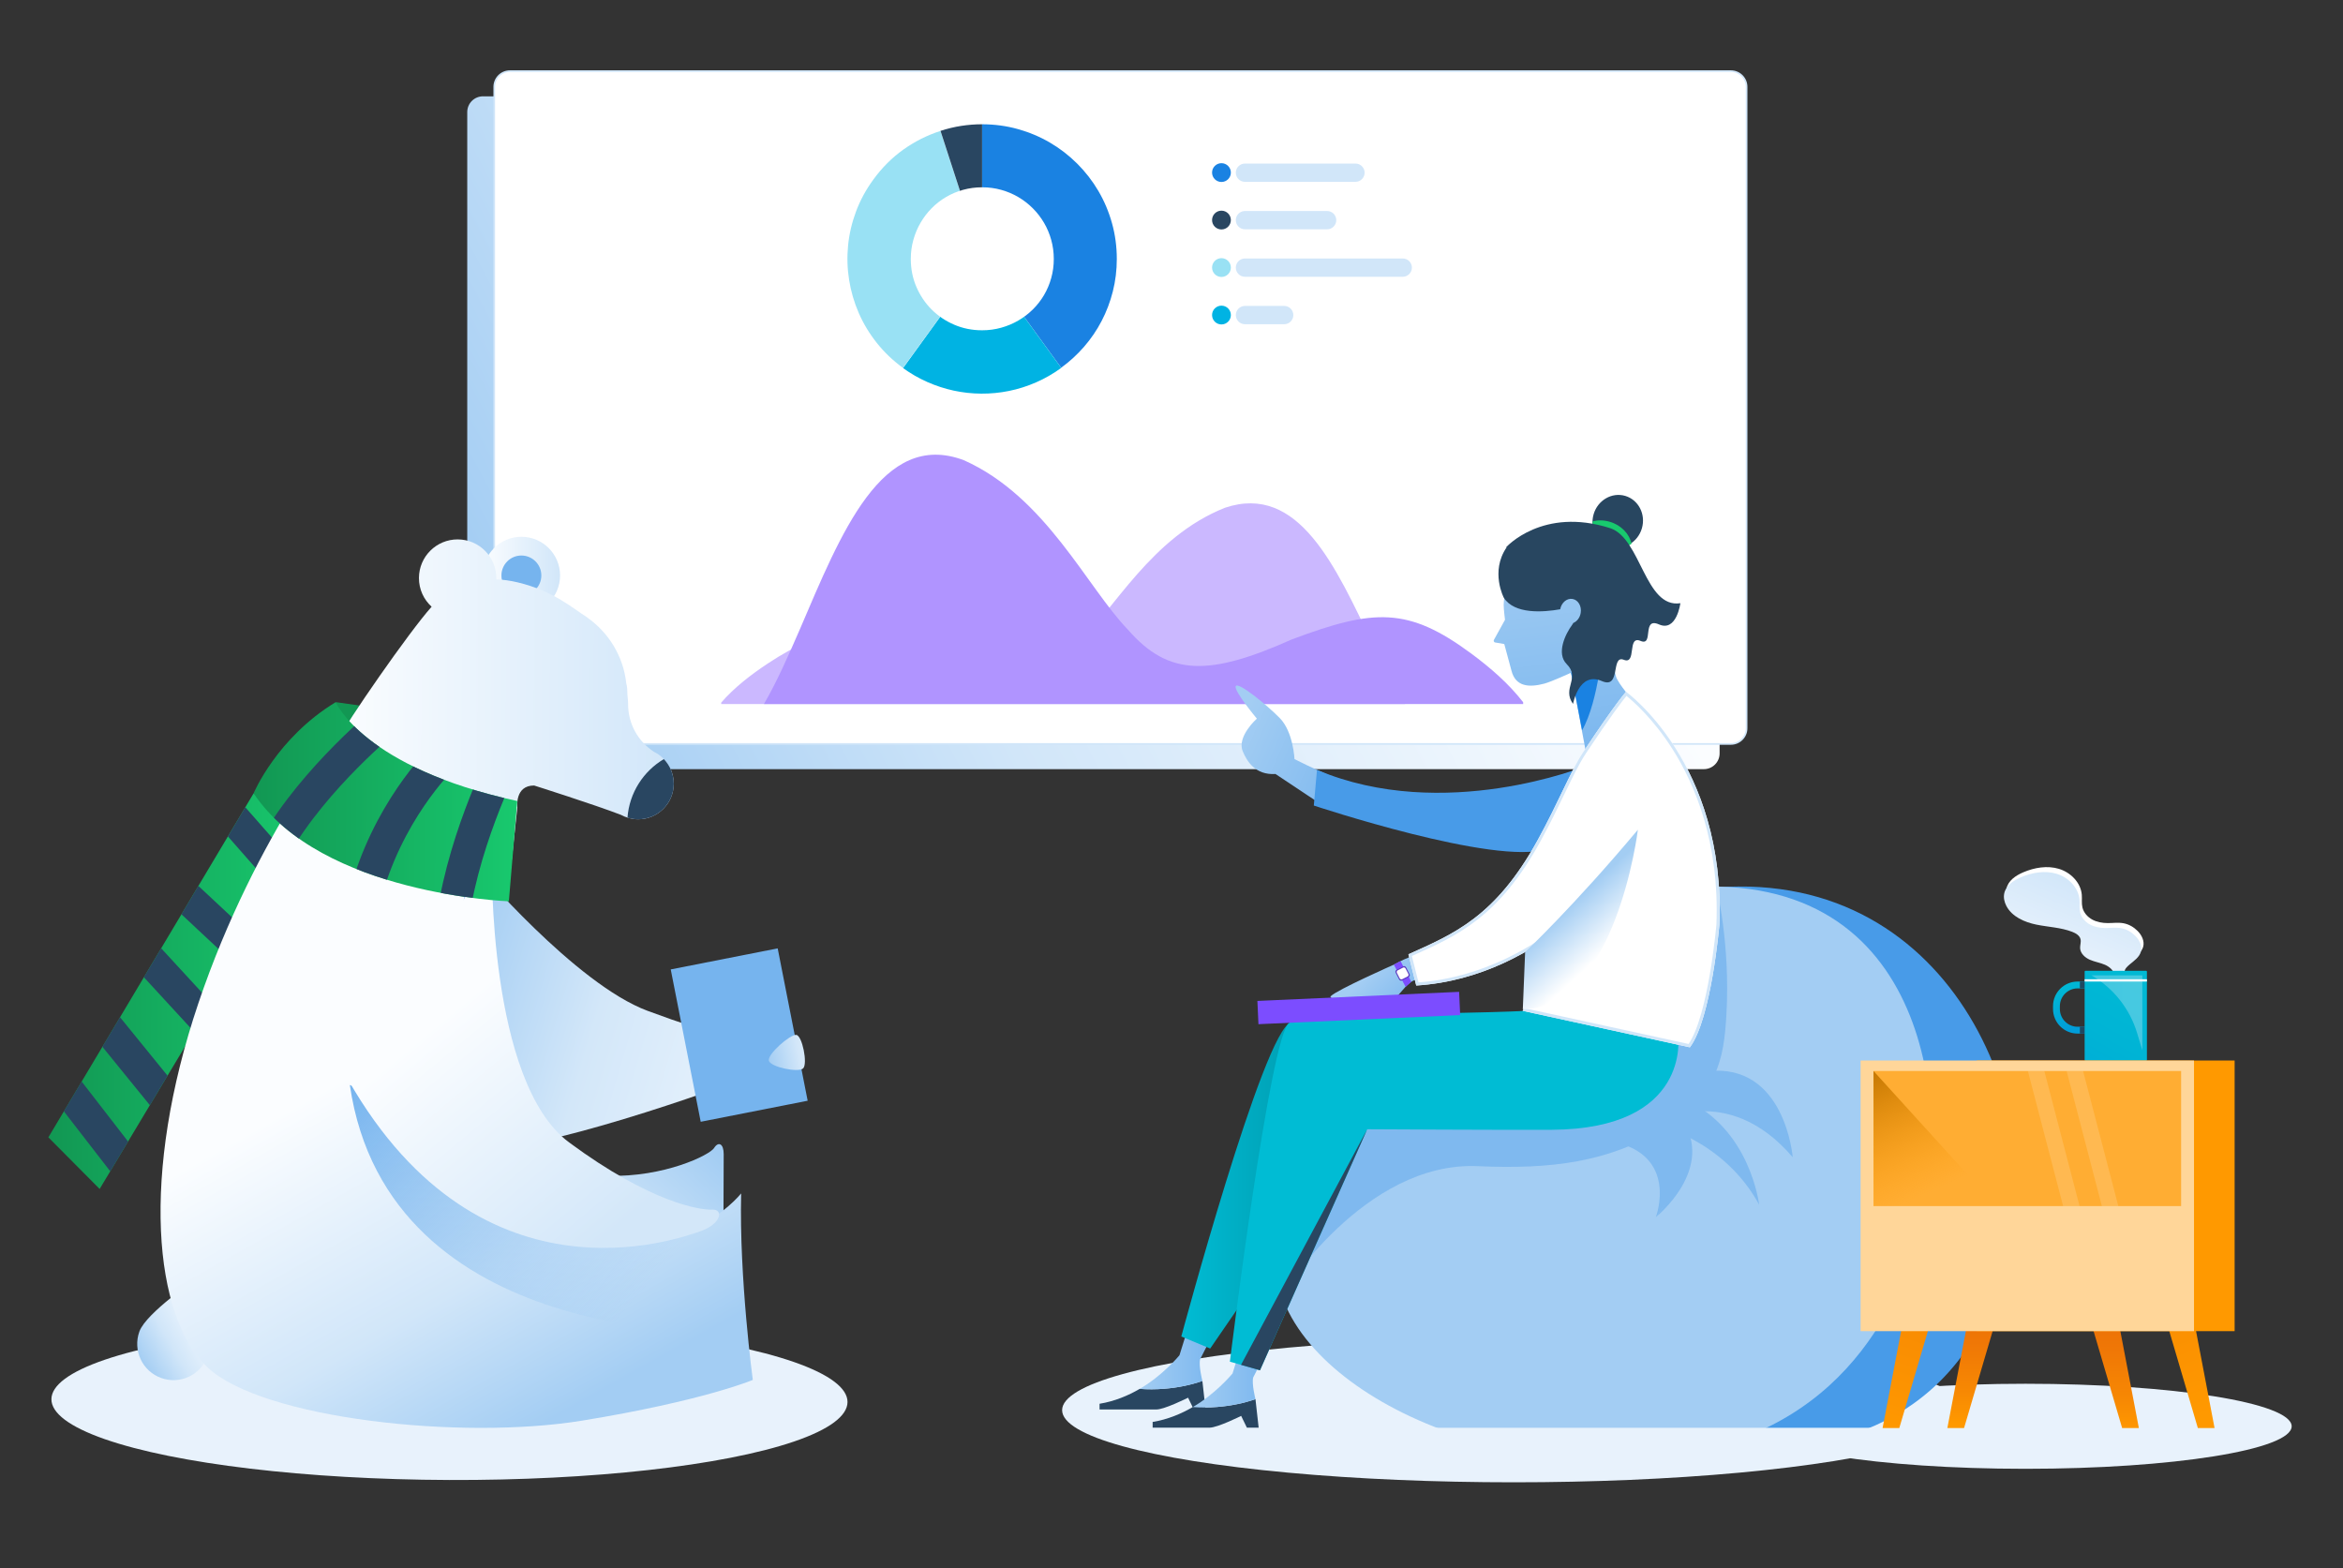 <?xml version="1.0" encoding="utf-8"?>
<!-- Generator: Adobe Illustrator 23.0.3, SVG Export Plug-In . SVG Version: 6.00 Build 0)  -->
<svg version="1.1" id="Layer_1" xmlns="http://www.w3.org/2000/svg" xmlns:xlink="http://www.w3.org/1999/xlink" x="0px" y="0px"
	 viewBox="0 0 1578.04 1056.15" style="enable-background:new 0 0 1578.04 1056.15;" xml:space="preserve">
<rect x="0" y="0" width="1578.04" height="1056.15" fill="#333333" stroke="none"/>
<style type="text/css">
	.st0{fill:#FFFFFF;}
	.st1{fill:url(#SVGID_1_);}
	.st2{fill:url(#SVGID_2_);}
	.st3{fill:#204860;}
	.st4{fill:url(#SVGID_3_);}
	.st5{opacity:0.3;fill:url(#SVGID_4_);}
	.st6{fill:#E8F2FC;}
	.st7{fill:#294661;}
	.st8{fill:url(#SVGID_5_);}
	.st9{fill:url(#SVGID_6_);}
	.st10{fill:url(#SVGID_7_);}
	.st11{fill:#FFFFFF;stroke:#D1E6F9;stroke-width:1.109;stroke-miterlimit:10;}
	.st12{fill:#CBB8FF;}
	.st13{fill:#B094FF;}
	.st14{fill:#1A82E2;}
	.st15{fill:#00B3E3;}
	.st16{fill:#99E1F4;}
	.st17{fill:#D1E6F9;}
	.st18{fill:url(#SVGID_8_);}
	.st19{fill:#489BE8;}
	.st20{fill:#A3CDF3;}
	.st21{fill:#129753;}
	.st22{fill:url(#SVGID_9_);}
	.st23{fill:#76B4EE;}
	.st24{fill:url(#SVGID_10_);}
	.st25{clip-path:url(#XMLID_5_);fill:none;stroke:#294661;stroke-width:21.774;stroke-miterlimit:10;}
	.st26{fill:url(#SVGID_11_);}
	.st27{fill:url(#SVGID_12_);}
	.st28{fill:url(#SVGID_13_);}
	.st29{fill:url(#SVGID_14_);}
	.st30{fill:url(#SVGID_15_);}
	.st31{fill:url(#SVGID_16_);}
	.st32{clip-path:url(#XMLID_7_);fill:none;stroke:#294661;stroke-width:21.774;stroke-miterlimit:10;}
	.st33{fill:url(#SVGID_17_);}
	.st34{opacity:0.8;}
	.st35{fill:url(#SVGID_18_);}
	.st36{fill:#284660;}
	.st37{fill:#18C96E;}
	.st38{fill:url(#SVGID_19_);}
	.st39{fill:url(#SVGID_20_);}
	.st40{fill:#00BCD4;}
	.st41{fill:url(#SVGID_21_);}
	.st42{fill:#7C4DFF;}
	.st43{fill:#5D3ABF;}
	.st44{fill:url(#SVGID_22_);}
	.st45{fill:url(#SVGID_23_);}
	.st46{fill:url(#SVGID_24_);}
	.st47{fill:url(#SVGID_25_);}
	.st48{fill:#FF9900;}
	.st49{fill:#FFD699;}
	.st50{fill:#FFAD33;}
	.st51{fill:url(#SVGID_26_);}
	.st52{opacity:0.2;fill:#FFEBCC;}
</style>
<g>
	<g>
		<g>
			<path class="st0" d="M1431.21,655.95c-1.04-3.71,1.81-7.34,4.77-9.8c2.96-2.46,6.47-4.82,7.48-8.54c1.03-3.81-1-7.85-3.78-10.65
				c-2.59-2.6-5.91-4.51-9.51-5.17c-3.51-0.64-7.11-0.09-10.68-0.11c-3.59-0.02-7.24-0.66-10.38-2.38
				c-3.14-1.73-5.74-4.64-6.57-8.13c-0.67-2.79-0.19-5.72-0.43-8.58c-0.69-8.2-7.5-15.04-15.37-17.42
				c-7.87-2.38-16.5-0.9-24.07,2.32c-5.03,2.14-10.2,5.64-11.27,11c-0.56,2.81,0.13,5.77,1.46,8.32
				c3.81,7.28,12.19,10.94,20.25,12.59c8.05,1.65,16.47,1.88,24.13,4.86c2.42,0.94,4.98,2.44,5.58,4.96
				c0.47,1.95-0.37,3.98-0.29,5.98c0.16,3.6,3.28,6.42,6.58,7.86c3.31,1.44,6.96,1.95,10.26,3.41c3.3,1.46,6.39,4.33,6.48,7.93"/>
		</g>
		<g>
			<linearGradient id="SVGID_1_" gradientUnits="userSpaceOnUse" x1="1385.782" y1="645.44" x2="1410.748" y2="585.52">
				<stop  offset="0" style="stop-color:#E8F2FC"/>
				<stop  offset="0.844" style="stop-color:#D1E6F9"/>
			</linearGradient>
			<path class="st1" d="M1429.66,659.28c-1.04-3.71,1.81-7.34,4.77-9.8c2.96-2.46,6.47-4.82,7.48-8.54c1.03-3.81-1-7.85-3.78-10.65
				c-2.59-2.6-5.91-4.51-9.51-5.17c-3.51-0.64-7.11-0.09-10.68-0.11c-3.59-0.02-7.24-0.66-10.38-2.38
				c-3.14-1.73-5.74-4.64-6.57-8.13c-0.67-2.79-0.19-5.72-0.43-8.58c-0.69-8.2-7.5-15.04-15.37-17.42
				c-7.87-2.38-16.5-0.9-24.07,2.32c-5.03,2.14-10.2,5.64-11.27,11c-0.56,2.81,0.13,5.77,1.46,8.32
				c3.81,7.28,12.19,10.94,20.25,12.59c8.05,1.65,16.47,1.88,24.13,4.86c2.42,0.94,4.98,2.44,5.58,4.96
				c0.47,1.95-0.37,3.98-0.29,5.98c0.16,3.6,3.28,6.42,6.58,7.86s6.96,1.95,10.26,3.41c3.3,1.46,6.39,4.33,6.48,7.93"/>
		</g>
		<g>
			<g>
				<linearGradient id="SVGID_2_" gradientUnits="userSpaceOnUse" x1="1387.306" y1="654.509" x2="1400.936" y2="693.126">
					<stop  offset="0" style="stop-color:#00BCD4"/>
					<stop  offset="0.369" style="stop-color:#00B4D5"/>
					<stop  offset="0.949" style="stop-color:#009DD9"/>
					<stop  offset="0.955" style="stop-color:#009DD9"/>
				</linearGradient>
				<path class="st2" d="M1404.03,696.11h-4.73c-9.14,0-16.57-7.43-16.57-16.57v-1.92c0-9.14,7.43-16.57,16.57-16.57h4.73v4.62
					h-4.73c-6.59,0-11.95,5.36-11.95,11.95v1.92c0,6.59,5.36,11.95,11.95,11.95h4.73V696.11z"/>
			</g>
			<g>
				<rect x="1400.82" y="661.05" class="st3" width="4.04" height="4.62"/>
				<rect x="1400.82" y="691.49" class="st3" width="4.04" height="4.62"/>
			</g>
			<linearGradient id="SVGID_3_" gradientUnits="userSpaceOnUse" x1="1451.249" y1="636.432" x2="1361.677" y2="799.291">
				<stop  offset="0" style="stop-color:#00BCD4"/>
				<stop  offset="0.369" style="stop-color:#00B4D5"/>
				<stop  offset="0.949" style="stop-color:#009DD9"/>
				<stop  offset="0.955" style="stop-color:#009DD9"/>
			</linearGradient>
			<path class="st4" d="M1445.48,653.82h-40.95c-0.28,0-0.5,0.22-0.5,0.5v59.67c0,0.28,0.22,0.5,0.5,0.5h40.95
				c0.28,0,0.5-0.22,0.5-0.5v-59.67C1445.98,654.04,1445.75,653.82,1445.48,653.82z"/>
			<linearGradient id="SVGID_4_" gradientUnits="userSpaceOnUse" x1="1429.982" y1="682.159" x2="1391.559" y2="682.159">
				<stop  offset="0" style="stop-color:#E8F2FC"/>
				<stop  offset="0.844" style="stop-color:#D1E6F9"/>
			</linearGradient>
			<path class="st5" d="M1442.9,707.42V656.9h-34.25l0,0c14.79,8.58,25.77,22.46,30.72,38.83L1442.9,707.42z"/>
			<g>
				<rect x="1404.03" y="659.51" class="st0" width="41.95" height="1.54"/>
			</g>
		</g>
	</g>
	<ellipse class="st6" cx="1019.56" cy="949.72" rx="304.21" ry="48.59"/>
	<ellipse class="st6" cx="1364.19" cy="960.58" rx="179.28" ry="28.64"/>
	<path class="st7" d="M767.62,935.38c-7.71,4.48-16.87,8.38-27.05,10.03v3.85c0,0,32.87,0,38.31,0c5.44,0,21.31-7.93,21.31-7.93
		l3.85,7.93h7.93l-2.15-19.21c-7.6,2.66-16.35,4.52-25.74,5.26C778.39,935.77,772.86,935.77,767.62,935.38z"/>
	<linearGradient id="SVGID_5_" gradientUnits="userSpaceOnUse" x1="767.623" y1="904.766" x2="823.811" y2="904.766">
		<stop  offset="0" style="stop-color:#A3CDF3"/>
		<stop  offset="1" style="stop-color:#76B4EE"/>
	</linearGradient>
	<path class="st8" d="M808.31,915.4c6.19-11.9,15.06-29.6,15.49-34.11c0.41-4.29-17.26-7.42-17.26-7.42l-12.17,38.91
		c-1.11,1.33-11.94,14.01-26.75,22.61c5.24,0.39,10.77,0.38,16.46-0.07c9.39-0.74,18.13-2.6,25.74-5.26
		C809.82,930.06,807.15,919.56,808.31,915.4z"/>
	<path class="st7" d="M803.37,947.63c-7.71,4.48-16.87,8.38-27.05,10.03v3.85c0,0,32.87,0,38.31,0c5.44,0,21.31-7.93,21.31-7.93
		l3.85,7.93h7.93l-2.15-19.21c-7.6,2.66-16.35,4.52-25.74,5.26C814.14,948.02,808.61,948.02,803.37,947.63z"/>
	<linearGradient id="SVGID_6_" gradientUnits="userSpaceOnUse" x1="803.373" y1="917.016" x2="859.561" y2="917.016">
		<stop  offset="0" style="stop-color:#A3CDF3"/>
		<stop  offset="1" style="stop-color:#76B4EE"/>
	</linearGradient>
	<path class="st9" d="M844.06,927.65c6.19-11.9,15.06-29.6,15.49-34.11c0.41-4.29-17.26-7.42-17.26-7.42l-12.17,38.91
		c-1.11,1.33-11.94,14.01-26.75,22.61c5.24,0.39,10.77,0.38,16.46-0.07c9.39-0.74,18.13-2.6,25.74-5.26
		C845.57,942.31,842.9,931.81,844.06,927.65z"/>
	<g>
		<linearGradient id="SVGID_7_" gradientUnits="userSpaceOnUse" x1="1147.357" y1="76.243" x2="319.906" y2="509.576">
			<stop  offset="0.213" style="stop-color:#FBFDFF"/>
			<stop  offset="0.653" style="stop-color:#D1E6F9"/>
			<stop  offset="0.942" style="stop-color:#A3CDF3"/>
		</linearGradient>
		<path class="st10" d="M1147.58,518.01H325.3c-5.86,0-10.6-4.75-10.6-10.6V75.47c0-5.86,4.75-10.6,10.6-10.6h822.28
			c5.86,0,10.6,4.75,10.6,10.6V507.4C1158.18,513.26,1153.43,518.01,1147.58,518.01z"/>
		<path class="st11" d="M1165.76,501.04H343.48c-5.86,0-10.6-4.75-10.6-10.6V58.51c0-5.86,4.75-10.6,10.6-10.6h822.28
			c5.86,0,10.6,4.75,10.6,10.6v431.93C1176.36,496.29,1171.61,501.04,1165.76,501.04z"/>
		<g>
			<path class="st12" d="M485.75,473.17c8.77-10.11,19.98-18.79,31.69-26.52c38.03-25.09,58.75-24.28,108.51-7.56
				c49.77,19.82,74.65,20.31,99.53-5.26c24.88-22.99,49.77-72.05,99.53-91.86c49.76-16.73,74.65,39.91,99.53,91.77
				c7.06,14.55,14.11,28.72,21.74,40.43H485.75V473.17z"/>
			<path class="st13" d="M1025.86,472.93c-9.74-12.55-22.18-23.34-35.19-32.95c-42.23-31.17-65.23-30.16-120.48-9.39
				c-55.26,24.62-82.88,25.23-110.51-6.53c-27.63-28.56-55.26-89.5-110.51-114.12c-55.25-20.78-82.88,49.58-110.51,114
				c-7.84,18.08-15.67,35.68-24.14,50.22h511.35V472.93z"/>
		</g>
		<g>
			<g>
				<path class="st14" d="M661.46,174.41V83.7c8.34,0,16.38,1.08,24.11,3.24c7.73,2.16,14.95,5.21,21.66,9.15
					c6.71,3.94,12.83,8.67,18.36,14.2s10.26,11.65,14.2,18.36c3.94,6.71,6.99,13.93,9.15,21.66c2.16,7.73,3.24,15.76,3.24,24.11
					c0,7.54-0.89,14.82-2.67,21.85c-1.78,7.03-4.3,13.67-7.56,19.91c-3.26,6.25-7.2,12.03-11.81,17.34
					c-4.62,5.31-9.76,10.03-15.44,14.13L661.46,174.41z"/>
				<path class="st15" d="M714.75,247.77c-5.42,3.94-11.09,7.2-17.02,9.78c-5.93,2.58-11.98,4.5-18.17,5.75
					c-6.18,1.25-12.41,1.85-18.68,1.81c-6.27-0.04-12.44-0.72-18.52-2.03c-6.08-1.31-11.99-3.24-17.75-5.78
					c-5.76-2.54-11.22-5.67-16.39-9.4l53.23-73.5L714.75,247.77z"/>
				<path class="st16" d="M608.16,247.77c-6.73-4.91-12.6-10.51-17.6-16.8c-5-6.29-9.05-13-12.16-20.14
					c-3.11-7.14-5.28-14.56-6.51-22.26c-1.23-7.71-1.46-15.44-0.7-23.19c0.76-7.75,2.54-15.38,5.34-22.9
					c2.79-7.52,6.65-14.64,11.56-21.38c5.89-8.13,12.69-14.94,20.42-20.42c7.73-5.48,16.02-9.64,24.87-12.48l28.08,86.2
					L608.16,247.77z"/>
				<path class="st7" d="M633.44,88.14c4.66-1.52,9.33-2.65,14.01-3.37c4.68-0.72,9.35-1.08,14.01-1.08v90.71L633.44,88.14z"/>
				<path class="st0" d="M613.43,174.41c0-4.45,0.57-8.72,1.72-12.83c1.14-4.11,2.75-7.95,4.83-11.53c2.08-3.58,4.56-6.84,7.46-9.78
					c2.9-2.94,6.13-5.46,9.69-7.56s7.39-3.72,11.5-4.86c4.11-1.14,8.39-1.71,12.83-1.71c4.45,0,8.72,0.57,12.83,1.71
					c4.11,1.14,7.95,2.76,11.53,4.86c3.58,2.1,6.84,4.62,9.78,7.56c2.94,2.94,5.46,6.2,7.56,9.78c2.1,3.58,3.72,7.42,4.86,11.53
					c1.14,4.11,1.72,8.38,1.72,12.83c0,4.45-0.57,8.72-1.72,12.83c-1.14,4.11-2.76,7.94-4.86,11.5s-4.62,6.79-7.56,9.69
					c-2.94,2.9-6.2,5.39-9.78,7.46c-3.58,2.08-7.42,3.68-11.53,4.83c-4.11,1.14-8.38,1.72-12.83,1.72c-6.69,0-12.95-1.25-18.77-3.75
					c-5.82-2.5-10.9-5.92-15.25-10.26c-4.34-4.34-7.76-9.42-10.26-15.25C614.68,187.36,613.43,181.1,613.43,174.41z"/>
			</g>
			<g>
				<circle class="st14" cx="822.67" cy="116.23" r="6.33"/>
				<circle class="st7" cx="822.67" cy="148.21" r="6.33"/>
				<circle class="st16" cx="822.67" cy="180.2" r="6.33"/>
				<circle class="st15" cx="822.67" cy="212.18" r="6.33"/>
				<path class="st17" d="M912.93,122.47h-74.44c-3.39,0-6.16-2.77-6.16-6.16v0c0-3.39,2.77-6.16,6.16-6.16h74.44
					c3.39,0,6.16,2.77,6.16,6.16v0C919.09,119.7,916.32,122.47,912.93,122.47z"/>
				<path class="st17" d="M864.92,218.36h-26.42c-3.39,0-6.16-2.77-6.16-6.16v0c0-3.39,2.77-6.16,6.16-6.16h26.42
					c3.39,0,6.16,2.77,6.16,6.16v0C871.08,215.58,868.31,218.36,864.92,218.36z"/>
				<path class="st17" d="M944.78,186.4H838.49c-3.39,0-6.16-2.77-6.16-6.16v0c0-3.39,2.77-6.16,6.16-6.16h106.29
					c3.39,0,6.16,2.77,6.16,6.16v0C950.94,183.62,948.17,186.4,944.78,186.4z"/>
				<path class="st17" d="M893.84,154.43h-55.35c-3.39,0-6.16-2.77-6.16-6.16v0c0-3.39,2.77-6.16,6.16-6.16h55.35
					c3.39,0,6.16,2.77,6.16,6.16v0C900,151.66,897.23,154.43,893.84,154.43z"/>
			</g>
		</g>
	</g>
	<linearGradient id="SVGID_8_" gradientUnits="userSpaceOnUse" x1="834.729" y1="490.385" x2="930.504" y2="532.445">
		<stop  offset="0" style="stop-color:#A3CDF3"/>
		<stop  offset="1" style="stop-color:#76B4EE"/>
	</linearGradient>
	<path class="st18" d="M897.62,523.25c0,0-15.66-6.79-25.76-11.99c0,0-0.8-18.3-9.83-27.55s-28.18-24.67-29.74-21.64
		s14.22,21.92,14.22,21.92s-13.65,12.05-9.5,22c2.66,6.37,8.22,16.15,22.04,15.28l35.78,23.8L897.62,523.25z"/>
	<path class="st19" d="M887.11,816.36c38.25-76.73,66.12-66.7,160.21-106.37c45.54-19.2-32.83-111.62,123.44-112.93
		s215.36,172.03,176.89,267.89s-106.27,118.16-242.7,118.16C968.52,983.11,846.57,897.67,887.11,816.36z"/>
	<path class="st20" d="M867.02,816.36c38.25-76.73,66.12-66.7,160.21-106.37c45.54-19.2-32.83-111.62,123.44-112.93
		s162.84,166.78,141.83,235.06c-21.01,68.29-71.2,150.99-207.63,150.99S826.48,897.67,867.02,816.36z"/>
	<g>
		
			<ellipse transform="matrix(3.532226e-03 -1 1 3.532226e-03 -641.637 1242.682)" class="st6" cx="302.72" cy="943.29" rx="53.46" ry="268.09"/>
		<polygon class="st21" points="251.72,476.53 226.11,472.88 235.07,505.25 		"/>
		
			<linearGradient id="SVGID_9_" gradientUnits="userSpaceOnUse" x1="325.009" y1="387.279" x2="377.116" y2="387.279" gradientTransform="matrix(1 3.532226e-03 -3.532226e-03 1 1.466 -0.946)">
			<stop  offset="0" style="stop-color:#FBFDFF"/>
			<stop  offset="1" style="stop-color:#D1E6F9"/>
		</linearGradient>
		<circle class="st22" cx="351.16" cy="387.57" r="26.05"/>
		<circle class="st23" cx="351.16" cy="387.57" r="13.44"/>
		
			<linearGradient id="SVGID_10_" gradientUnits="userSpaceOnUse" x1="227.275" y1="459.02" x2="454.2" y2="459.02" gradientTransform="matrix(1 3.532226e-03 -3.532226e-03 1 1.466 -0.946)">
			<stop  offset="0" style="stop-color:#FBFDFF"/>
			<stop  offset="1" style="stop-color:#D1E6F9"/>
		</linearGradient>
		<path class="st24" d="M443.53,508.13c-0.44-0.3-0.89-0.58-1.35-0.86c-0.56-0.34-1.14-0.66-1.74-0.95
			c-10.51-6.84-17.45-18.68-17.4-32.15c0.01-3-0.54-5.33-0.53-8.44c0.01-3.11-0.71-5.56-0.71-5.56
			c-1.98-18.31-11.99-34.31-26.42-44.37l0.02-0.07c-9.16-5.66-22.19-17.59-46.49-23.45c-5.18-1.25-10.06-1.92-14.65-2.1
			c0.01-0.25,0.02-0.5,0.02-0.75c0.05-14.39-11.57-26.09-25.96-26.15c-14.39-0.05-26.09,11.57-26.15,25.96
			c-0.03,7.68,3.27,14.59,8.54,19.38c-15.44,17.26-57.3,77.83-63.75,90.62l53.27,27.51c8.77,8.32,16.52,26.18,28.93,28.28
			l39.29-11.53c0,0-1.73-14.52,11.3-14.47c0,0,40.5,12.84,58.43,19.75c1.59,0.88,3.31,1.57,5.1,2.08c0.12,0.05,0.26,0.11,0.37,0.16
			l0.02-0.06c1.93,0.51,3.95,0.81,6.04,0.82c13.25,0.05,24.03-10.65,24.07-23.9C453.83,519.71,449.76,512.48,443.53,508.13z"/>
		<g>
			<defs>
				<polygon id="XMLID_2_" points="170.81,534.29 32.58,765.98 67.11,800.75 210.4,561.67 				"/>
			</defs>
			
				<linearGradient id="XMLID_4_" gradientUnits="userSpaceOnUse" x1="33.825" y1="668.044" x2="210.919" y2="668.044" gradientTransform="matrix(1 3.532226e-03 -3.532226e-03 1 1.466 -0.946)">
				<stop  offset="0" style="stop-color:#129753"/>
				<stop  offset="1" style="stop-color:#18C96E"/>
			</linearGradient>
			<use xlink:href="#XMLID_2_"  style="overflow:visible;fill:url(#XMLID_4_);"/>
			<clipPath id="XMLID_5_">
				<use xlink:href="#XMLID_2_"  style="overflow:visible;"/>
			</clipPath>
			<line class="st25" x1="144.44" y1="536.52" x2="206.53" y2="607.19"/>
			<line class="st25" x1="107.55" y1="587.2" x2="183.72" y2="658.34"/>
			<line class="st25" x1="85.62" y1="629.82" x2="150.27" y2="700.06"/>
			<line class="st25" x1="60.69" y1="677.55" x2="131.68" y2="764.89"/>
			<line class="st25" x1="45.13" y1="733.42" x2="93.15" y2="795.5"/>
		</g>
		
			<linearGradient id="SVGID_11_" gradientUnits="userSpaceOnUse" x1="483.257" y1="774.161" x2="394.414" y2="870.112" gradientTransform="matrix(1 3.532226e-03 -3.532226e-03 1 1.466 -0.946)">
			<stop  offset="0" style="stop-color:#A3CDF3"/>
			<stop  offset="0.695" style="stop-color:#D3E7F9"/>
			<stop  offset="0.986" style="stop-color:#FBFDFF"/>
		</linearGradient>
		<path class="st26" d="M487.23,830.07c0,0,0.16-45.61,0.19-52.71c0.03-7.11-3.52-8.9-6.5-4.17c-2.98,4.73-33.53,19.72-71.44,18.7
			L487.23,830.07z"/>
		
			<linearGradient id="SVGID_12_" gradientUnits="userSpaceOnUse" x1="91.485" y1="918.091" x2="159.894" y2="878.112" gradientTransform="matrix(1 3.532226e-03 -3.532226e-03 1 1.466 -0.946)">
			<stop  offset="0.058" style="stop-color:#A3CDF3"/>
			<stop  offset="0.356" style="stop-color:#D1E6F9"/>
			<stop  offset="0.798" style="stop-color:#FBFDFF"/>
		</linearGradient>
		<path class="st27" d="M139.81,913.42c4.61-12.68-6.87-52.6-6.87-52.6s-34.44,23.22-39.05,35.9c-4.61,12.68,1.93,26.7,14.61,31.31
			C121.18,932.64,135.2,926.1,139.81,913.42z"/>
		<path class="st7" d="M422.62,550.63c0.23,0.07,0.44,0.16,0.67,0.23c0.12,0.05,0.26,0.11,0.37,0.16l0.02-0.06
			c1.93,0.51,3.95,0.81,6.04,0.82c13.25,0.05,24.03-10.65,24.07-23.9c0.02-6.47-2.55-12.31-6.69-16.64
			C433.4,519.37,423.89,533.84,422.62,550.63z"/>
		<linearGradient id="SVGID_13_" gradientUnits="userSpaceOnUse" x1="200.628" y1="653.649" x2="381.02" y2="975.218">
			<stop  offset="0.213" style="stop-color:#FBFDFF"/>
			<stop  offset="0.653" style="stop-color:#D1E6F9"/>
			<stop  offset="0.942" style="stop-color:#A3CDF3"/>
		</linearGradient>
		<path class="st28" d="M234.36,486.24c0,0-61.86,74.11-100.77,189.47s-30.36,210.75,6.24,245.23s170.41,49.17,252.19,35.84
			s115-27.43,115-27.43s-9.23-68.74-7.85-125.59c0,0-46.41,58.47-126.82,18.51s-30.63-215.7-30.63-215.7l6.74-63.06l-65.67-13.75
			L234.36,486.24z"/>
		
			<linearGradient id="SVGID_14_" gradientUnits="userSpaceOnUse" x1="94.753" y1="465.791" x2="317.281" y2="694.466" gradientTransform="matrix(0.872 -0.49 0.49 0.872 -10.519 307.311)">
			<stop  offset="0" style="stop-color:#A3CDF3"/>
			<stop  offset="0.322" style="stop-color:#D3E7F9"/>
			<stop  offset="1" style="stop-color:#FBFDFF"/>
		</linearGradient>
		<path class="st29" d="M320.16,582.98c0,0,67.27,79.73,116.02,97.81c46.48,17.24,68.74,22.01,79.56,19.49
			c10.82-2.52,15.65,12.62,10.83,15.84c-4.82,3.22-109.23,42.84-175.65,55.23C350.91,771.35,288.75,632.25,320.16,582.98z"/>
		
			<linearGradient id="SVGID_15_" gradientUnits="userSpaceOnUse" x1="255.066" y1="709.006" x2="435.917" y2="866.785" gradientTransform="matrix(1 3.532226e-03 -3.532226e-03 1 1.466 -0.946)">
			<stop  offset="0" style="stop-color:#76B4EE"/>
			<stop  offset="1" style="stop-color:#76B4EE;stop-opacity:0"/>
		</linearGradient>
		<path class="st30" d="M489.98,896.91c0,0-228.65,10.72-254.35-166.17l256.53,93.17L489.98,896.91z"/>
		
			<linearGradient id="SVGID_16_" gradientUnits="userSpaceOnUse" x1="246.318" y1="612.408" x2="422.136" y2="821.894" gradientTransform="matrix(1 3.532226e-03 -3.532226e-03 1 1.466 -0.946)">
			<stop  offset="0.329" style="stop-color:#FBFDFF"/>
			<stop  offset="1" style="stop-color:#D3E7F9"/>
		</linearGradient>
		<path class="st31" d="M331.29,579.45c0,0-2.88,149.37,52.06,189.99c54.94,40.62,88.24,45.62,96.24,45.21
			c8-0.42,6.18,9.79-8.05,14.63c-14.23,4.84-152.12,55.88-241.27-109.69"/>
		<g>
			<defs>
				<path id="XMLID_1_" d="M226.11,472.88c0,0,18.75,44.15,122.29,66.6l-5.68,67.54c0,0-126.36-4.5-171.91-72.74
					C170.81,534.29,186.34,497.03,226.11,472.88z"/>
			</defs>
			
				<linearGradient id="XMLID_6_" gradientUnits="userSpaceOnUse" x1="171.236" y1="539.9" x2="348.846" y2="539.9" gradientTransform="matrix(1 3.532226e-03 -3.532226e-03 1 1.466 -0.946)">
				<stop  offset="0" style="stop-color:#129753"/>
				<stop  offset="1" style="stop-color:#18C96E"/>
			</linearGradient>
			<use xlink:href="#XMLID_1_"  style="overflow:visible;fill:url(#XMLID_6_);"/>
			<clipPath id="XMLID_7_">
				<use xlink:href="#XMLID_1_"  style="overflow:visible;"/>
			</clipPath>
			<path class="st32" d="M339.22,512.02c0,0-30.1,59.24-35.42,116.43"/>
			<path class="st32" d="M296.95,511.45c0,0-36.84,35.73-51.57,94.17"/>
			<path class="st32" d="M260.76,483.99c0,0-48.81,39.53-75.45,85.98"/>
		</g>
		
			<rect x="461.27" y="644.92" transform="matrix(0.981 -0.193 0.193 0.981 -125.227 109.246)" class="st23" width="73.43" height="104.6"/>
		
			<linearGradient id="SVGID_17_" gradientUnits="userSpaceOnUse" x1="397.86" y1="704.507" x2="462.068" y2="704.507" gradientTransform="matrix(0.981 -0.193 0.193 0.981 -8.892 98.138)">
			<stop  offset="0" style="stop-color:#A3CDF3"/>
			<stop  offset="0.322" style="stop-color:#D3E7F9"/>
			<stop  offset="1" style="stop-color:#FBFDFF"/>
		</linearGradient>
		<path class="st33" d="M536.28,696.98c-4.07-0.42-19.48,12.97-18.45,17.34c1.02,4.37,19.8,8.21,23.06,5.25
			C544.15,716.61,540.35,697.4,536.28,696.98z"/>
	</g>
	<polygon class="st6" points="897.95,961.58 1260.99,961.58 1260.99,975.65 1075.71,991.56 897.95,975.65 	"/>
	<g class="st34">
		<path class="st23" d="M1156.08,597.76c0,0,9.38,37.5,6.7,85.28c-1.74,31.05-6.25,54.02-42.42,76.8
			c-36.17,22.77-75.46,27.79-125.02,25.56c-76.48-3.45-131.94,86.4-131.94,86.4l38.62-140.09l139.75-17.86L1156.08,597.76z"/>
		<path class="st23" d="M1115.89,756.27c0,0,47.33-28.58,91.53,23.11c0,0-5.07-63.81-57.6-57.93L1115.89,756.27z"/>
		<path class="st23" d="M1115.45,757.61c0,0,45.28,9.58,69.36,53.72c0,0-6-51.33-50-70.67L1115.45,757.61z"/>
		<path class="st23" d="M1122.77,753.14c0,0,22.43,28.15-7.53,66.55c0,0,40.99-32.66,17-66.82L1122.77,753.14z"/>
		<path class="st23" d="M1115.24,819.69c0,0,15.83-41.99-29.71-50.92l42.86-21.88l7.14,27.68
			C1135.54,774.57,1135.13,795.15,1115.24,819.69z"/>
	</g>
	<linearGradient id="SVGID_18_" gradientUnits="userSpaceOnUse" x1="795.618" y1="798.422" x2="919.017" y2="798.422">
		<stop  offset="0" style="stop-color:#00BCD4"/>
		<stop  offset="1" style="stop-color:#008D9F"/>
	</linearGradient>
	<path class="st35" d="M919.02,757L815.08,908.22l-19.46-8.11c0,0,55.4-206.3,73.82-211.49"/>
	
		<ellipse transform="matrix(0.281 -0.96 0.96 0.281 445.888 1298.396)" class="st36" cx="1089.68" cy="351.55" rx="17.83" ry="16.93"/>
	<path class="st37" d="M1084.19,351.41c-3.94-1.16-7.91-1.2-11.49-0.33c-0.42,7.96,4.35,15.36,11.96,17.59
		c4.99,1.46,10.15,0.4,14.22-2.46C1097.44,359.58,1091.93,353.67,1084.19,351.41z"/>
	
		<linearGradient id="SVGID_19_" gradientUnits="userSpaceOnUse" x1="781.635" y1="655.278" x2="753.53" y2="686.325" gradientTransform="matrix(-1 7.340203e-03 7.340203e-03 1 1718.04 -22.068)">
		<stop  offset="0" style="stop-color:#A3CDF3"/>
		<stop  offset="1" style="stop-color:#76B4EE"/>
	</linearGradient>
	<path class="st38" d="M996.35,638.23c-40.38,7.69-37.58,0.41-57.15,11.25c0,0-38.75,17.15-42.91,21.42
		c-3.09,3.18,33.03,7.8,40.42,3.42c8.16-4.83,10.75-15.34,20.97-15.11c7.71,0.17,55.2-23.98,55.2-23.98
		S1004.01,636.77,996.35,638.23z"/>
	
		<linearGradient id="SVGID_20_" gradientUnits="userSpaceOnUse" x1="647.924" y1="806.77" x2="620.773" y2="967.09" gradientTransform="matrix(-0.999 -0.048 -0.048 0.999 1730.642 -409.914)">
		<stop  offset="0" style="stop-color:#A3CDF3"/>
		<stop  offset="1" style="stop-color:#76B4EE"/>
	</linearGradient>
	<path class="st39" d="M1007.17,432.72c-0.94-0.05-1.47-1.1-0.94-1.88l7.41-13.41c0,0-0.97-7.64-0.89-10.2
		c0.43-13.09,6.85-26.21,16.26-38.71l63.4,3.04c0,0-9.97,63.86-4.03,84.03c1.47,5,12.11,16.95,12.11,16.95l-31.65,37.78
		l-10.71-57.24c0,0-13.36,6.11-18.08,7.35c-10.19,2.68-19.36,2.14-22.1-8.9c-1.46-5.87-1.72-5.96-4.8-17.78L1007.17,432.72z"/>
	<path class="st14" d="M1065.55,491.83c11.5-19.98,14.21-60.58,14.21-60.58s-7.73,12.62-21.63,21.83L1065.55,491.83z"/>
	<path class="st40" d="M1130.25,698.13c0,0,8.62,62.22-85.14,62.77c-31.08,0.18-124.3-0.36-124.3-0.36l-72.19,162.31l-20.27-5.78
		c0,0,27.18-221.23,40.07-228.25c13.37-7.29,93.78-4.99,161.08-8.08L1130.25,698.13z"/>
	<path class="st19" d="M1067.98,515.94c0,0-95.47,38.73-180.97,2.55l-2.14,24.03c0,0,122.82,40.89,156.79,29.23
		C1041.67,571.75,1050.86,541.25,1067.98,515.94z"/>
	<path class="st0" d="M1095.16,465.91c0,0,67.24,48.13,62.86,156.92c0,0-5.45,63.6-19.88,82.51l-112.67-24.57l68.8-98.71
		c0,0-53.08,76.15-140.42,81.67l-5.27-21.02c30.52-13.76,58.59-25.09,87.05-76.86c14.34-26.08,22.07-46.34,30.88-59.65
		C1088.29,473.35,1095.16,465.91,1095.16,465.91z"/>
	<path class="st17" d="M1095.45,468.67c4.41,3.53,18.06,15.39,31.2,36.15c14.63,23.12,31.61,62.35,29.37,117.93
		c-0.05,0.53-5.36,60.91-18.73,80.35l-108.46-23.65l67.08-96.24l-3.29-2.29c-0.13,0.19-13.43,19.08-37.13,38.4
		c-21.56,17.58-56.33,39.06-100.11,42.3l-4.46-17.76l1.4-0.63c29.41-13.22,57.18-25.71,85.06-76.4
		c6.64-12.08,11.84-22.85,16.43-32.36c5.2-10.78,9.69-20.09,14.37-27.15C1084.73,482.35,1092.69,472.07,1095.45,468.67
		 M1095.16,465.91c0,0-6.87,7.43-28.64,40.3c-8.82,13.31-16.54,33.57-30.88,59.65c-28.47,51.77-56.54,63.09-87.05,76.86l5.27,21.02
		c87.32-5.52,140.39-81.63,140.42-81.67l0,0l-68.8,98.71l112.67,24.57c14.43-18.91,19.88-82.51,19.88-82.51
		C1162.41,514.04,1095.16,465.91,1095.16,465.91L1095.16,465.91z"/>
	
		<linearGradient id="SVGID_21_" gradientUnits="userSpaceOnUse" x1="666.355" y1="627.681" x2="640.251" y2="656.519" gradientTransform="matrix(-1 7.340203e-03 7.340203e-03 1 1718.04 -22.068)">
		<stop  offset="0" style="stop-color:#A3CDF3"/>
		<stop  offset="1" style="stop-color:#FFFFFF"/>
	</linearGradient>
	<path class="st41" d="M1027.19,641.23c0,0,32.81-30.92,75.95-82.44c0,0-14.66,119.84-77.51,120.98L1027.19,641.23z"/>
	<polygon class="st7" points="920.81,760.54 835.83,919.21 848.61,922.85 	"/>
	<path class="st36" d="M1084.51,355.73c-45.54-14.64-70.08,12.8-70.08,12.8l0.24,0.18c0,0,0,0,0,0.01
		c-11.09,16.25-1.82,33.87-1.82,33.87c7.19,11.18,26.37,9.79,37.97,7.74c0.83-4.48,4.49-7.59,8.27-6.95
		c3.82,0.64,6.3,4.86,5.53,9.44c-0.53,3.2-2.51,5.71-4.96,6.72c-0.2,0.41-0.43,0.8-0.72,1.18c-4.69,6.27-10.91,19.36-3.76,26.53
		c9.55,9.58-3.42,16.06,4.28,26.86c0,0,3.94-22.21,19.39-15.43c13.13,5.76,5.87-17.86,14.79-14.33c8.92,3.53,2.03-16.65,11.29-12.71
		c9.19,3.91,0.58-16.31,12.44-11.1c11.86,5.21,14.39-14.29,14.39-14.29C1107.87,409.89,1105.31,362.61,1084.51,355.73z"/>
	
		<rect x="847.18" y="670.99" transform="matrix(0.999 -0.045 0.045 0.999 -29.652 41.918)" class="st42" width="136" height="15.67"/>
	<g>
		<polygon class="st42" points="950.55,661.24 946.68,664.61 938.74,649.63 943.3,647.29 		"/>
		<path class="st43" d="M948.73,658.07l-4.38,2.25c-0.74,0.38-1.65,0.09-2.03-0.65l-2.34-4.54c-0.38-0.74-0.09-1.65,0.65-2.03
			l4.38-2.25c0.74-0.38,1.65-0.09,2.03,0.65l2.34,4.54C949.76,656.77,949.47,657.69,948.73,658.07z"/>
		<path class="st0" d="M948.01,657.63l-3.6,1.85c-0.61,0.31-1.36,0.07-1.67-0.54l-1.92-3.74c-0.31-0.61-0.07-1.36,0.54-1.67
			l3.6-1.85c0.61-0.31,1.36-0.07,1.67,0.54l1.92,3.74C948.86,656.56,948.62,657.32,948.01,657.63z"/>
	</g>
	<g>
		<g>
			<linearGradient id="SVGID_22_" gradientUnits="userSpaceOnUse" x1="1406.927" y1="964.588" x2="1406.927" y2="646.44">
				<stop  offset="0" style="stop-color:#FF9900"/>
				<stop  offset="0.071" style="stop-color:#F78803"/>
				<stop  offset="0.175" style="stop-color:#EF7706"/>
				<stop  offset="0.305" style="stop-color:#E96C08"/>
				<stop  offset="0.486" style="stop-color:#E6650A"/>
				<stop  offset="0.991" style="stop-color:#E5630A"/>
			</linearGradient>
			<polygon class="st44" points="1373.31,771.82 1429.29,961.77 1440.55,961.77 1404.26,771.82 			"/>
			<linearGradient id="SVGID_23_" gradientUnits="userSpaceOnUse" x1="1345.186" y1="958.96" x2="1345.186" y2="645.135">
				<stop  offset="0" style="stop-color:#FF9900"/>
				<stop  offset="0.071" style="stop-color:#F78803"/>
				<stop  offset="0.175" style="stop-color:#EF7706"/>
				<stop  offset="0.305" style="stop-color:#E96C08"/>
				<stop  offset="0.486" style="stop-color:#E6650A"/>
				<stop  offset="0.991" style="stop-color:#E5630A"/>
			</linearGradient>
			<polygon class="st45" points="1378.81,771.82 1322.82,961.77 1311.57,961.77 1347.85,771.82 			"/>
			<linearGradient id="SVGID_24_" gradientUnits="userSpaceOnUse" x1="1260.377" y1="962.755" x2="1356.998" y2="666.926">
				<stop  offset="0" style="stop-color:#FF9900"/>
				<stop  offset="0.991" style="stop-color:#E5630A"/>
			</linearGradient>
			<polygon class="st46" points="1335.19,771.82 1279.2,961.77 1267.95,961.77 1304.23,771.82 			"/>
			<linearGradient id="SVGID_25_" gradientUnits="userSpaceOnUse" x1="1497.75" y1="948.982" x2="1370.489" y2="600.111">
				<stop  offset="0" style="stop-color:#FF9900"/>
				<stop  offset="0.991" style="stop-color:#E5630A"/>
			</linearGradient>
			<polygon class="st47" points="1424.3,771.82 1480.28,961.77 1491.54,961.77 1455.26,771.82 			"/>
		</g>
		<rect x="1331.37" y="714.24" class="st48" width="173.68" height="182.27"/>
		<rect x="1253.14" y="714.24" class="st49" width="224.55" height="182.27"/>
		<rect x="1261.83" y="721.3" class="st50" width="207.18" height="90.98"/>
		<linearGradient id="SVGID_26_" gradientUnits="userSpaceOnUse" x1="1260.478" y1="717.657" x2="1299.208" y2="803.558">
			<stop  offset="0" style="stop-color:#BF7300"/>
			<stop  offset="1" style="stop-color:#FF9900;stop-opacity:0"/>
		</linearGradient>
		<polygon class="st51" points="1261.83,721.3 1344.46,812.28 1261.83,812.28 		"/>
		<polygon class="st52" points="1400.61,812.28 1389.54,812.28 1365.81,721.33 1376.88,721.33 		"/>
		<polygon class="st52" points="1426.71,812.28 1415.64,812.28 1391.91,721.33 1402.98,721.33 		"/>
	</g>
</g>
</svg>
